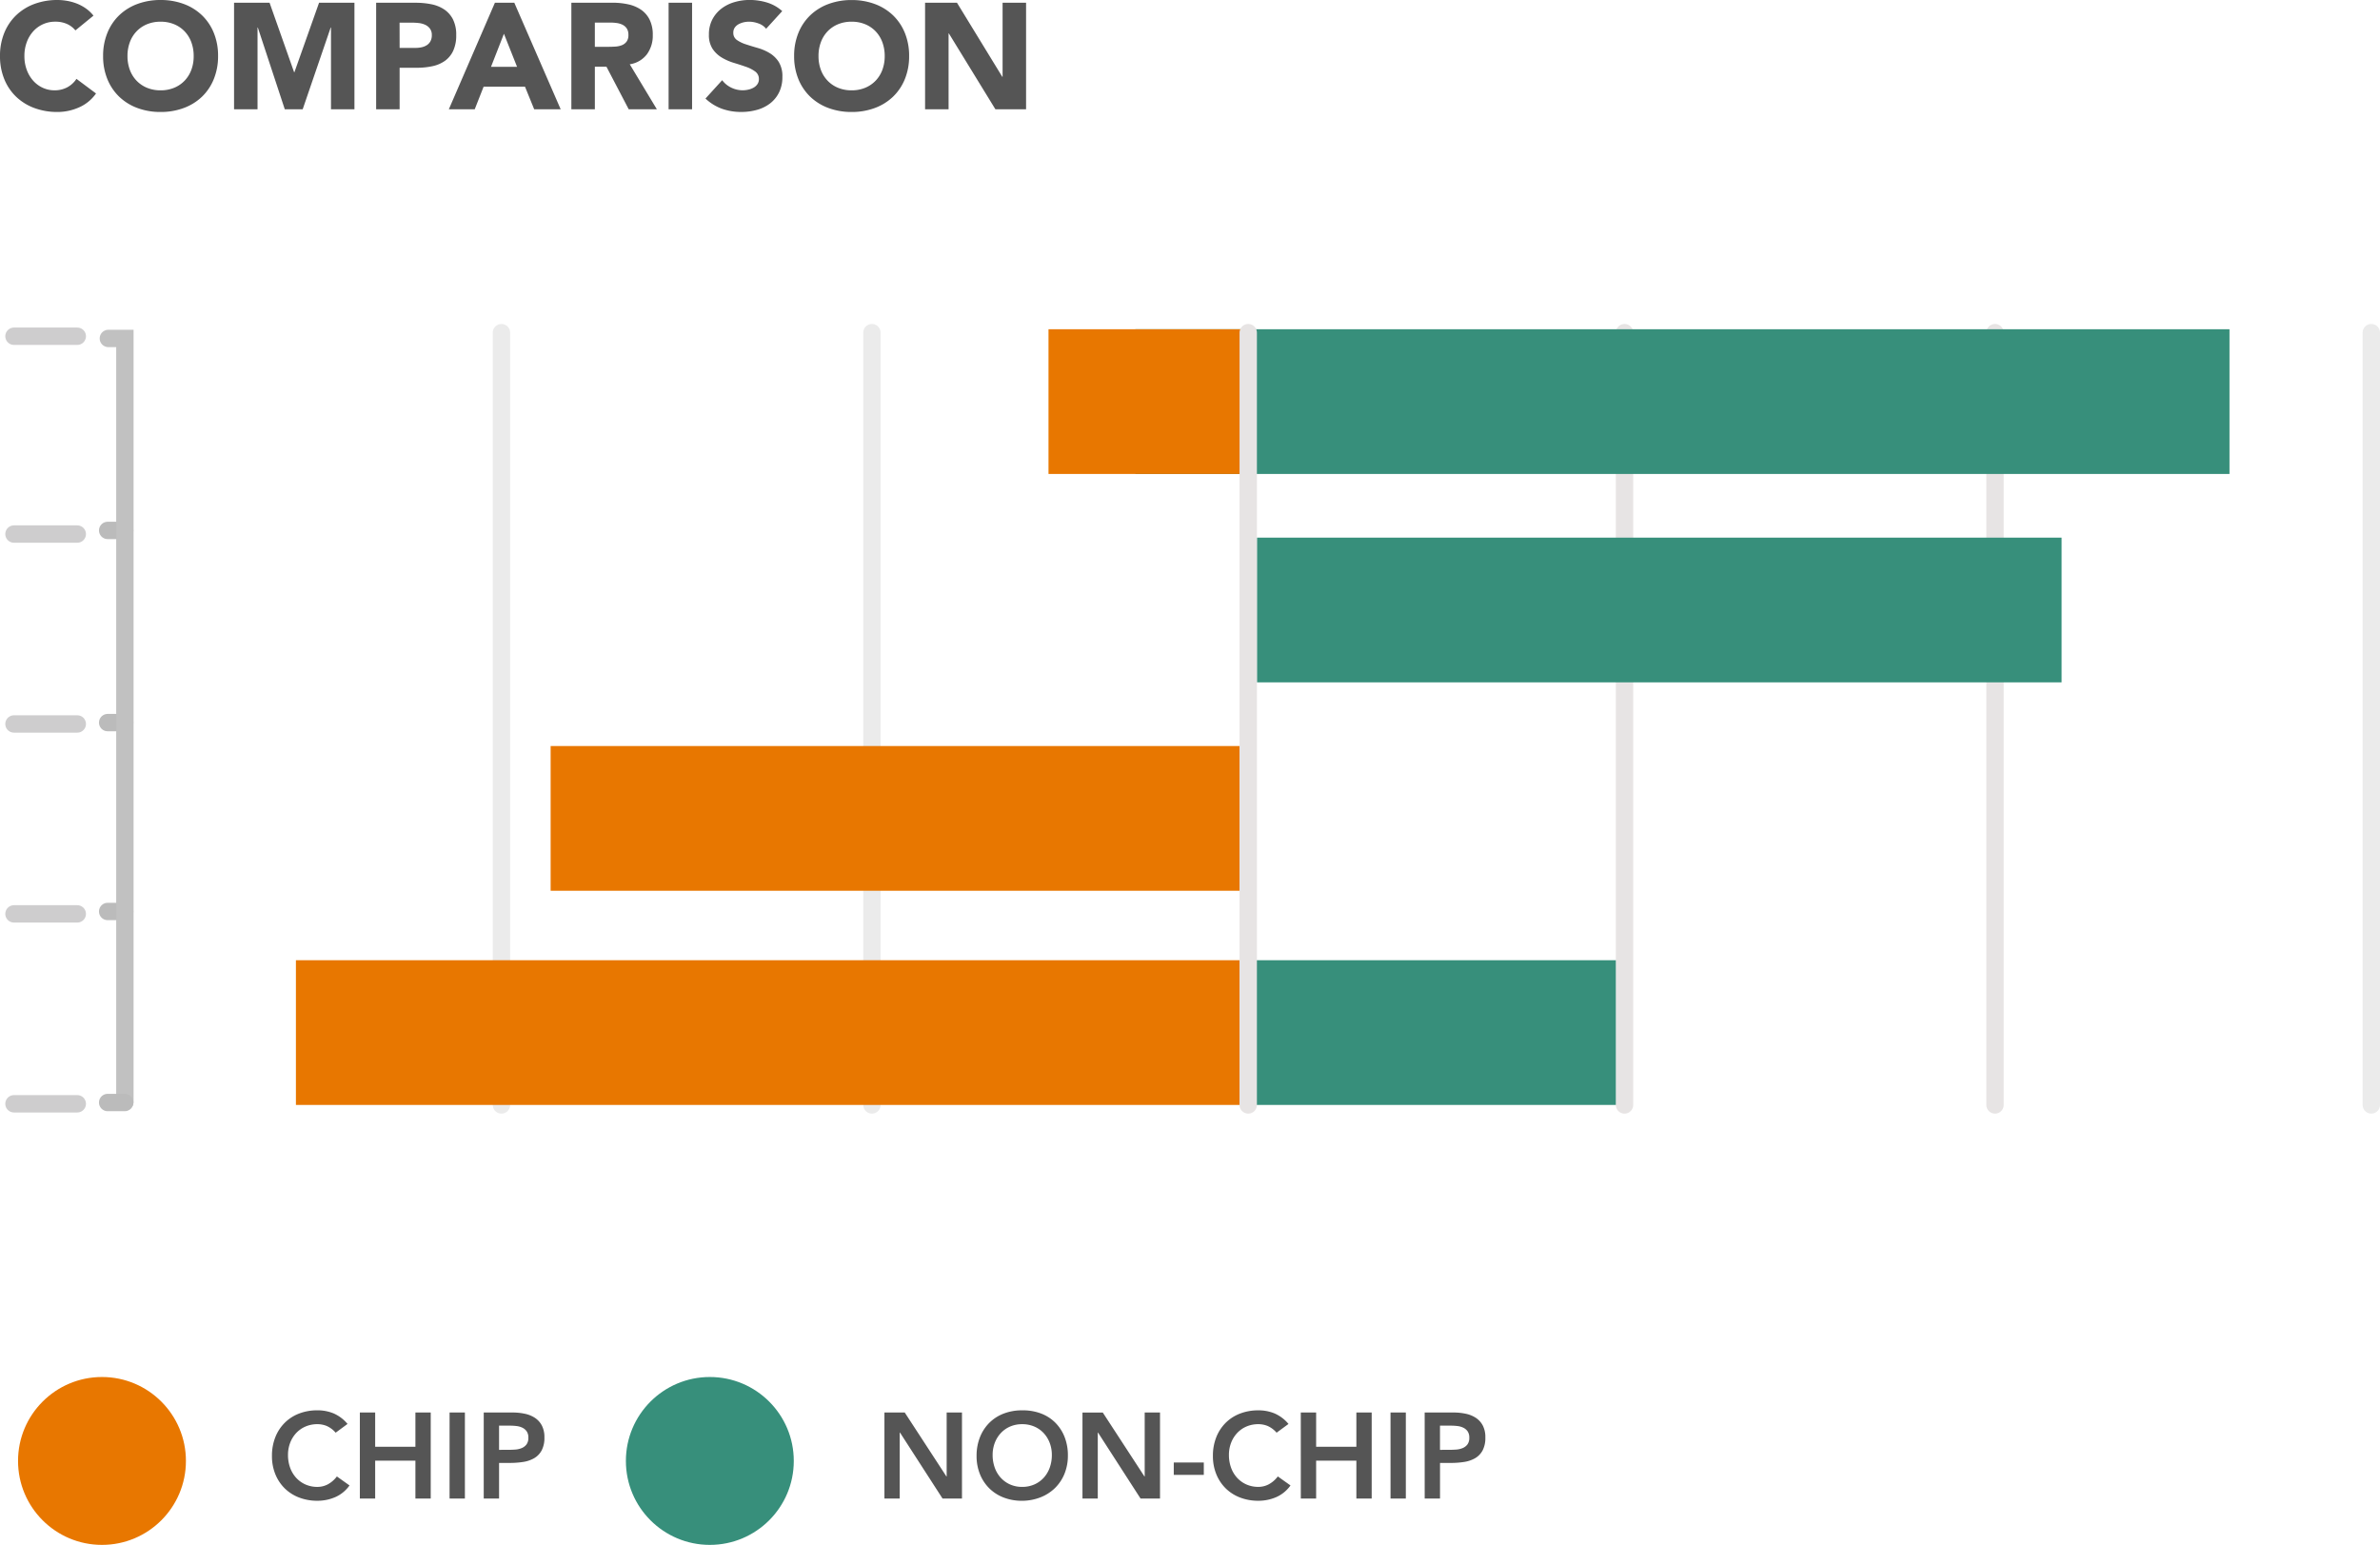<svg xmlns="http://www.w3.org/2000/svg" width="411.116" height="266.876" viewBox="0 0 411.116 266.876">
  <g id="Non-EMV" transform="translate(-816.884 -1444.124)">
    <g id="Group_99" data-name="Group 99" transform="translate(-94 -2667)">
      <path id="Path_5" data-name="Path 5" d="M0,1H2.946" transform="translate(929.481 4267.581)" fill="none" stroke="#bbb" stroke-linecap="round" stroke-miterlimit="10" stroke-width="3"/>
      <path id="Path_5_Copy" data-name="Path 5 Copy" d="M0,1H2.946" transform="translate(929.481 4234.951)" fill="none" stroke="#bbb" stroke-linecap="round" stroke-miterlimit="10" stroke-width="3"/>
      <path id="Path_5_Copy_2" data-name="Path 5 Copy 2" d="M0,1H2.946" transform="translate(929.481 4201.755)" fill="none" stroke="#bbb" stroke-linecap="round" stroke-miterlimit="10" stroke-width="3"/>
      <path id="Path_4" data-name="Path 4" d="M0,0H2.856V131.876" transform="translate(929.602 4169.589)" fill="none" stroke="#c1c1c1" stroke-linecap="round" stroke-miterlimit="10" stroke-width="3"/>
      <path id="Path_12" data-name="Path 12" d="M0,0" transform="translate(938.432 4286.167)" fill="none" stroke="#979797" stroke-linecap="round" stroke-miterlimit="10" stroke-width="3"/>
      <line id="Line_71" data-name="Line 71" x2="10.936" transform="translate(913.298 4301.802)" fill="none" stroke="#cecdce" stroke-linecap="round" stroke-width="3"/>
      <line id="Line_72" data-name="Line 72" x2="10.936" transform="translate(913.298 4268.995)" fill="none" stroke="#cecdce" stroke-linecap="round" stroke-width="3"/>
      <line id="Line_73" data-name="Line 73" x2="10.936" transform="translate(913.298 4236.188)" fill="none" stroke="#cecdce" stroke-linecap="round" stroke-width="3"/>
      <line id="Line_74" data-name="Line 74" x2="10.936" transform="translate(913.298 4203.381)" fill="none" stroke="#cecdce" stroke-linecap="round" stroke-width="3"/>
      <line id="Line_75" data-name="Line 75" x2="10.936" transform="translate(913.298 4169.208)" fill="none" stroke="#cecdce" stroke-linecap="round" stroke-width="3"/>
      <path id="Path_5-2" data-name="Path 5" d="M0,1H2.946" transform="translate(929.48 4300.581)" fill="none" stroke="#bbb" stroke-linecap="round" stroke-miterlimit="10" stroke-width="3"/>
    </g>
    <path id="Path_426" data-name="Path 426" d="M13.91-13.624a3.978,3.978,0,0,0-1.469-1.118,4.888,4.888,0,0,0-2.015-.39,5.071,5.071,0,0,0-2.119.442,5.07,5.07,0,0,0-1.69,1.235A5.756,5.756,0,0,0,5.5-11.57,6.782,6.782,0,0,0,5.1-9.2a6.751,6.751,0,0,0,.4,2.379A5.912,5.912,0,0,0,6.6-4.953,5.008,5.008,0,0,0,8.255-3.718a4.774,4.774,0,0,0,2.041.442,4.574,4.574,0,0,0,2.21-.52,4.4,4.4,0,0,0,1.586-1.456l3.38,2.522A7.039,7.039,0,0,1,14.508-.312a9.171,9.171,0,0,1-3.692.78A11.341,11.341,0,0,1,6.838-.208,9.106,9.106,0,0,1,3.692-2.145,8.782,8.782,0,0,1,1.625-5.2a10.4,10.4,0,0,1-.741-4,10.4,10.4,0,0,1,.741-4,8.782,8.782,0,0,1,2.067-3.055A9.106,9.106,0,0,1,6.838-18.2a11.341,11.341,0,0,1,3.978-.676,9.741,9.741,0,0,1,1.625.143,8.78,8.78,0,0,1,1.664.455,7.416,7.416,0,0,1,1.573.832,6.256,6.256,0,0,1,1.352,1.274ZM18.694-9.2a10.4,10.4,0,0,1,.741-4A8.782,8.782,0,0,1,21.5-16.263,9.106,9.106,0,0,1,24.648-18.2a11.341,11.341,0,0,1,3.978-.676A11.341,11.341,0,0,1,32.6-18.2a9.106,9.106,0,0,1,3.146,1.937,8.782,8.782,0,0,1,2.067,3.055,10.4,10.4,0,0,1,.741,4,10.4,10.4,0,0,1-.741,4A8.782,8.782,0,0,1,35.75-2.145,9.106,9.106,0,0,1,32.6-.208a11.341,11.341,0,0,1-3.978.676,11.341,11.341,0,0,1-3.978-.676A9.106,9.106,0,0,1,21.5-2.145,8.782,8.782,0,0,1,19.435-5.2,10.4,10.4,0,0,1,18.694-9.2Zm4.212,0a6.751,6.751,0,0,0,.4,2.379,5.449,5.449,0,0,0,1.157,1.872,5.281,5.281,0,0,0,1.807,1.235,6.024,6.024,0,0,0,2.353.442,6.024,6.024,0,0,0,2.353-.442,5.281,5.281,0,0,0,1.807-1.235,5.449,5.449,0,0,0,1.157-1.872,6.751,6.751,0,0,0,.4-2.379,6.782,6.782,0,0,0-.4-2.366,5.425,5.425,0,0,0-1.157-1.885,5.281,5.281,0,0,0-1.807-1.235,6.024,6.024,0,0,0-2.353-.442,6.024,6.024,0,0,0-2.353.442,5.281,5.281,0,0,0-1.807,1.235,5.425,5.425,0,0,0-1.157,1.885A6.782,6.782,0,0,0,22.906-9.2Zm18.408-9.2H47.45L51.688-6.4h.052L56-18.408h6.11V0H58.058V-14.118h-.052L53.17,0H50.076L45.422-14.118H45.37V0H41.314Zm24.544,0H72.7a13.505,13.505,0,0,1,2.7.26,6.15,6.15,0,0,1,2.223.9,4.534,4.534,0,0,1,1.508,1.716,5.875,5.875,0,0,1,.559,2.717,6.269,6.269,0,0,1-.52,2.7,4.436,4.436,0,0,1-1.43,1.742,5.8,5.8,0,0,1-2.158.923,12.648,12.648,0,0,1-2.7.273H69.914V0H65.858Zm4.056,7.8h2.7a5.228,5.228,0,0,0,1.053-.1,2.8,2.8,0,0,0,.91-.351,1.873,1.873,0,0,0,.65-.676,2.137,2.137,0,0,0,.247-1.079,1.825,1.825,0,0,0-.325-1.131,2.161,2.161,0,0,0-.832-.663,3.561,3.561,0,0,0-1.131-.3,11.556,11.556,0,0,0-1.2-.065h-2.08Zm16.458-7.8h3.354L97.734,0H93.158L91.572-3.9h-7.15L82.888,0H78.416Zm1.56,5.356L85.7-7.332h4.5ZM99.58-18.408H106.7a12.57,12.57,0,0,1,2.665.273,6.323,6.323,0,0,1,2.21.91,4.534,4.534,0,0,1,1.508,1.716,5.811,5.811,0,0,1,.559,2.691A5.4,5.4,0,0,1,112.632-9.5a4.565,4.565,0,0,1-2.964,1.729L114.348,0h-4.862l-3.848-7.358h-2V0H99.58Zm4.056,7.618h2.392q.546,0,1.157-.039a3.624,3.624,0,0,0,1.105-.234,1.911,1.911,0,0,0,.819-.611,1.86,1.86,0,0,0,.325-1.17,1.943,1.943,0,0,0-.286-1.118,1.907,1.907,0,0,0-.728-.637,3.23,3.23,0,0,0-1.014-.3,8.271,8.271,0,0,0-1.118-.078h-2.652Zm12.74-7.618h4.056V0h-4.056Zm16.848,4.5a2.889,2.889,0,0,0-1.339-.923,4.8,4.8,0,0,0-1.6-.3,4.19,4.19,0,0,0-.91.1,3.488,3.488,0,0,0-.884.325,1.927,1.927,0,0,0-.676.585,1.481,1.481,0,0,0-.26.884,1.465,1.465,0,0,0,.624,1.274,5.909,5.909,0,0,0,1.573.754q.949.312,2.041.624a8.41,8.41,0,0,1,2.041.884,4.832,4.832,0,0,1,1.573,1.534,4.675,4.675,0,0,1,.624,2.574,5.918,5.918,0,0,1-.572,2.678,5.434,5.434,0,0,1-1.547,1.9A6.583,6.583,0,0,1,131.651.1a9.938,9.938,0,0,1-2.717.364,9.857,9.857,0,0,1-3.328-.546,8.339,8.339,0,0,1-2.86-1.768l2.886-3.172a4.213,4.213,0,0,0,1.573,1.287,4.49,4.49,0,0,0,1.963.455,4.441,4.441,0,0,0,1-.117,3.26,3.26,0,0,0,.91-.351,1.963,1.963,0,0,0,.65-.6,1.491,1.491,0,0,0,.247-.858,1.557,1.557,0,0,0-.637-1.313,5.871,5.871,0,0,0-1.6-.819q-.962-.338-2.08-.676a9.341,9.341,0,0,1-2.08-.91,5.013,5.013,0,0,1-1.6-1.508,4.315,4.315,0,0,1-.637-2.47,5.53,5.53,0,0,1,.585-2.6,5.641,5.641,0,0,1,1.56-1.872,6.782,6.782,0,0,1,2.249-1.131,9.206,9.206,0,0,1,2.626-.377,10.325,10.325,0,0,1,3.016.442,6.956,6.956,0,0,1,2.626,1.482ZM138.06-9.2a10.4,10.4,0,0,1,.741-4,8.782,8.782,0,0,1,2.067-3.055,9.106,9.106,0,0,1,3.146-1.937,11.341,11.341,0,0,1,3.978-.676,11.341,11.341,0,0,1,3.978.676,9.106,9.106,0,0,1,3.146,1.937,8.782,8.782,0,0,1,2.067,3.055,10.4,10.4,0,0,1,.741,4,10.4,10.4,0,0,1-.741,4,8.782,8.782,0,0,1-2.067,3.055A9.106,9.106,0,0,1,151.97-.208a11.341,11.341,0,0,1-3.978.676,11.341,11.341,0,0,1-3.978-.676,9.106,9.106,0,0,1-3.146-1.937A8.782,8.782,0,0,1,138.8-5.2,10.4,10.4,0,0,1,138.06-9.2Zm4.212,0a6.752,6.752,0,0,0,.4,2.379,5.449,5.449,0,0,0,1.157,1.872,5.281,5.281,0,0,0,1.807,1.235,6.024,6.024,0,0,0,2.353.442,6.024,6.024,0,0,0,2.353-.442,5.281,5.281,0,0,0,1.807-1.235,5.449,5.449,0,0,0,1.157-1.872,6.752,6.752,0,0,0,.4-2.379,6.782,6.782,0,0,0-.4-2.366,5.425,5.425,0,0,0-1.157-1.885,5.281,5.281,0,0,0-1.807-1.235,6.024,6.024,0,0,0-2.353-.442,6.024,6.024,0,0,0-2.353.442,5.281,5.281,0,0,0-1.807,1.235,5.425,5.425,0,0,0-1.157,1.885A6.782,6.782,0,0,0,142.272-9.2Zm18.408-9.2h5.512l7.826,12.792h.052V-18.408h4.056V0h-5.3l-8.034-13.1h-.052V0H160.68Z" transform="translate(816 1463)" fill="#555"/>
    <path id="Path_12-2" data-name="Path 12" d="M0,0" transform="translate(886.883 1664.554)" fill="none" stroke="#979797" stroke-linecap="round" stroke-miterlimit="10" stroke-width="3"/>
    <path id="Path_379" data-name="Path 379" d="M35.541,0" transform="translate(1166.604 1706.778)" fill="none" stroke="#cecdce" stroke-linecap="round" stroke-width="3"/>
    <path id="Line_103" data-name="Line 103" d="M0,.5H133.411" transform="translate(967.999 1501.589) rotate(90)" fill="none" stroke="rgba(0,0,0,0.08)" stroke-linecap="round" stroke-miterlimit="10" stroke-width="3"/>
    <path id="Line_103-2" data-name="Line 103" d="M0,.5H133.411" transform="translate(1227 1501.589) rotate(90)" fill="none" stroke="rgba(0,0,0,0.08)" stroke-linecap="round" stroke-miterlimit="10" stroke-width="3"/>
    <path id="Path_12-3" data-name="Path 12" d="M0,0" transform="translate(886.883 1664.554)" fill="none" stroke="#979797" stroke-linecap="round" stroke-miterlimit="10" stroke-width="3"/>
    <path id="Path_380" data-name="Path 380" d="M35.541,0" transform="translate(1166.604 1706.778)" fill="none" stroke="#cecdce" stroke-linecap="round" stroke-width="3"/>
    <rect id="Rectangle_997" data-name="Rectangle 997" width="119" height="25" transform="translate(912 1573)" fill="#e87700"/>
    <path id="Line_103-3" data-name="Line 103" d="M0,.5H133.411" transform="translate(1161.999 1501.589) rotate(90)" fill="none" stroke="#e7e4e4" stroke-linecap="round" stroke-miterlimit="10" stroke-width="3"/>
    <path id="Line_103-4" data-name="Line 103" d="M0,.5H133.411" transform="translate(1098.001 1501.589) rotate(90)" fill="none" stroke="#e7e4e4" stroke-linecap="round" stroke-miterlimit="10" stroke-width="3"/>
    <circle id="Ellipse_324" data-name="Ellipse 324" cx="14.5" cy="14.5" r="14.5" transform="translate(820 1682)" fill="#e87700"/>
    <path id="Path_415" data-name="Path 415" d="M11.865-11.382a4.431,4.431,0,0,0-1.585-1.176,4.281,4.281,0,0,0-1.543-.294,5.153,5.153,0,0,0-2.089.41A4.781,4.781,0,0,0,5.04-11.309,5.151,5.151,0,0,0,4-9.618a5.8,5.8,0,0,0-.368,2.079A6.393,6.393,0,0,0,4-5.334,5.179,5.179,0,0,0,5.04-3.591,4.837,4.837,0,0,0,6.647-2.436a5.041,5.041,0,0,0,2.089.42,3.839,3.839,0,0,0,1.753-.431,4.786,4.786,0,0,0,1.585-1.375l2.184,1.554A5.95,5.95,0,0,1,11.8-.252a7.658,7.658,0,0,1-3.087.63A8.69,8.69,0,0,1,5.554-.179,7.211,7.211,0,0,1,3.077-1.753,7.236,7.236,0,0,1,1.449-4.2,8.254,8.254,0,0,1,.861-7.371a8.61,8.61,0,0,1,.588-3.245A7.28,7.28,0,0,1,3.077-13.1,7.134,7.134,0,0,1,5.554-14.69a8.69,8.69,0,0,1,3.161-.556,7.247,7.247,0,0,1,2.8.535,6.536,6.536,0,0,1,2.4,1.817Zm4.179-3.486H18.69v5.922h6.951v-5.922h2.646V0H25.641V-6.552H18.69V0H16.044Zm15.5,0h2.646V0H31.542Zm5.9,0h5a10.016,10.016,0,0,1,2.068.21,5.1,5.1,0,0,1,1.754.7,3.61,3.61,0,0,1,1.208,1.323,4.286,4.286,0,0,1,.451,2.068A4.621,4.621,0,0,1,47.439-8.3a3.457,3.457,0,0,1-1.3,1.334,5.439,5.439,0,0,1-1.9.64,14.7,14.7,0,0,1-2.257.168h-1.89V0H37.443Zm4.242,6.447q.567,0,1.176-.042a3.612,3.612,0,0,0,1.124-.252,1.994,1.994,0,0,0,.84-.63,1.88,1.88,0,0,0,.326-1.176,1.854,1.854,0,0,0-.294-1.1,1.947,1.947,0,0,0-.756-.63,3.189,3.189,0,0,0-1.029-.283,9.9,9.9,0,0,0-1.092-.063h-1.89v4.179Z" transform="translate(863 1703)" fill="#555"/>
    <circle id="Ellipse_325" data-name="Ellipse 325" cx="14.5" cy="14.5" r="14.5" transform="translate(925 1682)" fill="#378f7b"/>
    <path id="Path_416" data-name="Path 416" d="M1.659-14.868H5.166l7.2,11.046h.042V-14.868h2.646V0H11.7L4.347-11.4H4.3V0H1.659Zm15.918,7.5a8.61,8.61,0,0,1,.588-3.245A7.28,7.28,0,0,1,19.792-13.1a7.134,7.134,0,0,1,2.478-1.586,8.69,8.69,0,0,1,3.16-.556,8.833,8.833,0,0,1,3.192.515,6.976,6.976,0,0,1,2.5,1.564,7.226,7.226,0,0,1,1.638,2.478,8.529,8.529,0,0,1,.588,3.234,8.254,8.254,0,0,1-.588,3.171,7.272,7.272,0,0,1-1.638,2.457,7.483,7.483,0,0,1-2.5,1.606,8.84,8.84,0,0,1-3.192.6,8.69,8.69,0,0,1-3.16-.557,7.211,7.211,0,0,1-2.478-1.575A7.236,7.236,0,0,1,18.165-4.2,8.254,8.254,0,0,1,17.577-7.371Zm2.772-.168a6.393,6.393,0,0,0,.368,2.2,5.179,5.179,0,0,0,1.04,1.743,4.837,4.837,0,0,0,1.606,1.155,5.041,5.041,0,0,0,2.09.42,5.114,5.114,0,0,0,2.1-.42,4.809,4.809,0,0,0,1.617-1.155,5.179,5.179,0,0,0,1.04-1.743,6.393,6.393,0,0,0,.368-2.2,5.8,5.8,0,0,0-.368-2.079,5.151,5.151,0,0,0-1.04-1.691,4.755,4.755,0,0,0-1.617-1.134,5.228,5.228,0,0,0-2.1-.41,5.153,5.153,0,0,0-2.09.41,4.781,4.781,0,0,0-1.606,1.134,5.151,5.151,0,0,0-1.04,1.691A5.8,5.8,0,0,0,20.349-7.539Zm15.519-7.329h3.507l7.2,11.046h.042V-14.868h2.646V0h-3.36l-7.35-11.4h-.042V0H35.868ZM56.826-4.095H51.639V-6.237h5.187ZM69.4-11.382a4.431,4.431,0,0,0-1.585-1.176,4.281,4.281,0,0,0-1.544-.294,5.153,5.153,0,0,0-2.09.41,4.781,4.781,0,0,0-1.606,1.134,5.151,5.151,0,0,0-1.04,1.691,5.8,5.8,0,0,0-.368,2.079,6.393,6.393,0,0,0,.368,2.2,5.179,5.179,0,0,0,1.04,1.743,4.837,4.837,0,0,0,1.606,1.155,5.041,5.041,0,0,0,2.09.42,3.839,3.839,0,0,0,1.754-.431,4.786,4.786,0,0,0,1.585-1.375L71.8-2.268A5.95,5.95,0,0,1,69.342-.252a7.658,7.658,0,0,1-3.087.63,8.69,8.69,0,0,1-3.161-.557,7.211,7.211,0,0,1-2.478-1.575A7.236,7.236,0,0,1,58.989-4.2,8.254,8.254,0,0,1,58.4-7.371a8.61,8.61,0,0,1,.588-3.245A7.28,7.28,0,0,1,60.617-13.1a7.134,7.134,0,0,1,2.478-1.586,8.69,8.69,0,0,1,3.161-.556,7.247,7.247,0,0,1,2.8.535,6.536,6.536,0,0,1,2.4,1.817Zm4.179-3.486H76.23v5.922h6.951v-5.922h2.646V0H83.181V-6.552H76.23V0H73.584Zm15.5,0h2.646V0H89.082Zm5.9,0h5a10.016,10.016,0,0,1,2.069.21,5.1,5.1,0,0,1,1.753.7,3.61,3.61,0,0,1,1.208,1.323,4.286,4.286,0,0,1,.451,2.068,4.621,4.621,0,0,1-.483,2.268,3.457,3.457,0,0,1-1.3,1.334,5.439,5.439,0,0,1-1.9.64,14.7,14.7,0,0,1-2.257.168h-1.89V0H94.983Zm4.242,6.447q.567,0,1.176-.042a3.612,3.612,0,0,0,1.123-.252,1.994,1.994,0,0,0,.84-.63,1.88,1.88,0,0,0,.326-1.176,1.854,1.854,0,0,0-.294-1.1,1.947,1.947,0,0,0-.756-.63,3.189,3.189,0,0,0-1.029-.283,9.9,9.9,0,0,0-1.092-.063h-1.89v4.179Z" transform="translate(968 1703)" fill="#555"/>
    <path id="Line_103-5" data-name="Line 103" d="M0,.5H133.411" transform="translate(904.001 1501.589) rotate(90)" fill="none" stroke="rgba(0,0,0,0.08)" stroke-linecap="round" stroke-miterlimit="10" stroke-width="3"/>
    <rect id="Rectangle_995" data-name="Rectangle 995" width="189" height="25" transform="translate(1013 1501)" fill="#378f7b"/>
    <rect id="Rectangle_996" data-name="Rectangle 996" width="139" height="25" transform="translate(1034 1537)" fill="#378f7b"/>
    <rect id="Rectangle_1002" data-name="Rectangle 1002" width="63" height="25" transform="translate(1033 1610)" fill="#378f7b"/>
    <rect id="Rectangle_1001" data-name="Rectangle 1001" width="34" height="25" transform="translate(998 1501)" fill="#e87700"/>
    <rect id="Rectangle_998" data-name="Rectangle 998" width="163" height="25" transform="translate(868 1610)" fill="#e87700"/>
    <path id="Line_103-6" data-name="Line 103" d="M0,.5H133.411" transform="translate(1033 1501.589) rotate(90)" fill="none" stroke="#e7e4e4" stroke-linecap="round" stroke-miterlimit="10" stroke-width="3"/>
  </g>
</svg>
